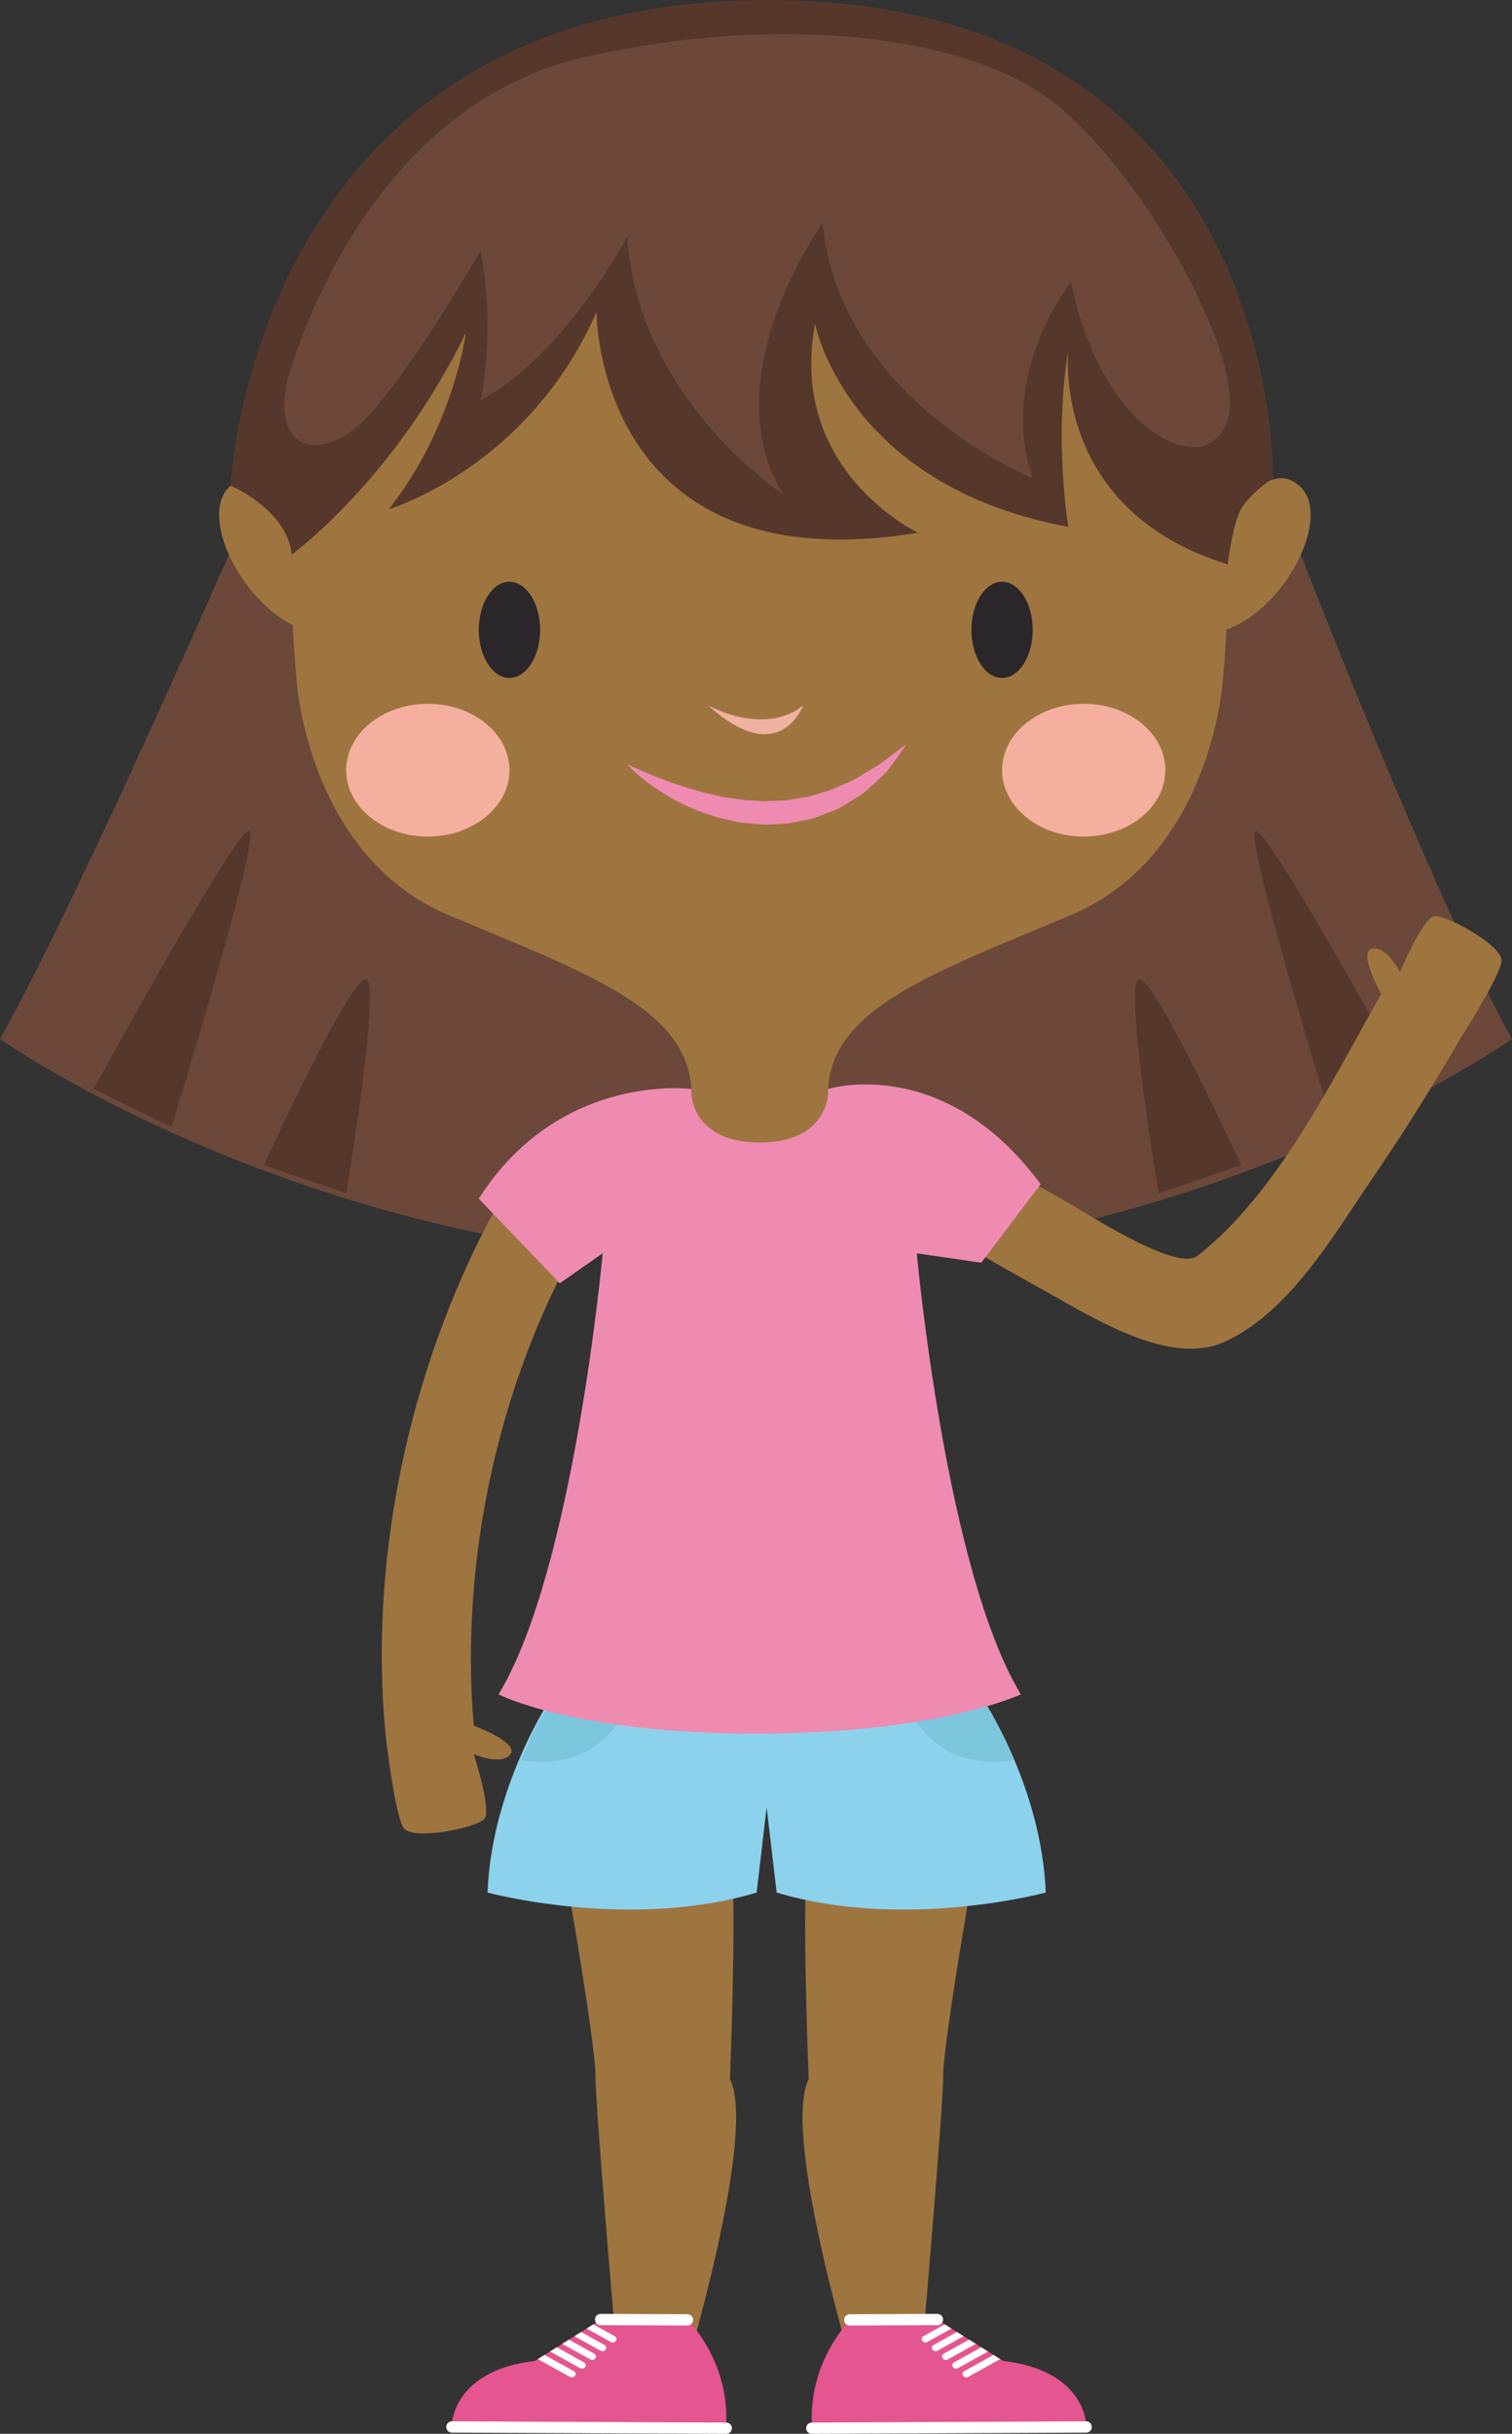 <svg xmlns="http://www.w3.org/2000/svg" width="71.674" height="115.329"><rect width="100%" height="100%" fill="#333333" stroke="none"/><g fill-rule="evenodd" stroke-miterlimit="10" data-paper-data="{&quot;isPaintingLayer&quot;:true}" style="mix-blend-mode:normal"><path fill="#6b483a" d="M36.013 59.828v.005l-.176-.002-.177.002v-.005C14.84 59.71 0 49.233 0 49.233c3.564-6.323 10.852-22.955 10.852-22.955l24.809-3.57v-.047l.176.024.176-.024v.046l25.651 3.57s6.446 16.634 10.01 22.957c0 0-14.839 10.476-35.661 10.596z" data-paper-data="{&quot;origPos&quot;:null}"/><path fill="#55382b" d="m4.44 51.604 3.687 1.804s4.252-13.774 3.69-14.023c-.563-.248-7.378 12.219-7.378 12.219zm11.971 4.94s1.736-10.355.892-10.15c-.844.206-4.8 8.818-4.8 8.818zm46.797-3.136s-4.252-13.774-3.69-14.023c.563-.248 7.378 12.219 7.378 12.219zm-8.284 3.137s-1.736-10.356-.892-10.15c.844.205 4.8 8.817 4.8 8.817z" data-paper-data="{&quot;origPos&quot;:null}"/><path fill="#9e753f" d="M34.602 87.171c.376 2.417-.001 11.343-.001 11.343 1.322 2.639-2.25 14.32-2.25 14.32H29.35s-1.125-12.832-1.125-14.505c0-1.675-1.688-11.158-1.688-11.158z" data-paper-data="{&quot;origPos&quot;:null}"/><path fill="#e55590" d="M32.608 109.93s2.05 2.039 1.802 5.133l-13.003-.057s-.047-2.668 3.956-3.132l3.128-1.96z"/><path fill="#fff" d="m27.808 110.341.317-.199 1.015.563c.195.109.008.381-.187.272l-1.145-.637zm-.26.164 1.108.615c.194.106.007.379-.186.273l-1.24-.69zm.436 1.301c-.444-.247-.887-.494-1.332-.74l.318-.198c.402.22.801.444 1.202.665.194.108.007.38-.188.273m-.485.412-1.423-.79.317-.2 1.294.718c.194.109.008.381-.187.273m-.484.414-1.518-.844.318-.198 1.387.77c.193.108.007.379-.187.272m-5.611 2.64a.268.268 0 0 1 .004-.535l13.001.058c.38.003.377.535-.001.533-4.334-.017-8.669-.036-13.004-.056m7.084-5.092c-.379-.002-.376-.537.002-.535l4.118.018a.268.268 0 0 1-.002.534l-4.117-.018"/><path fill="#9e753f" d="M46.4 87.171s-1.687 9.483-1.687 11.158c0 1.673-1.126 14.505-1.126 14.505h-3.001s-3.571-11.681-2.25-14.32c0 0-.376-8.926-.001-11.343h8.066z" data-paper-data="{&quot;origPos&quot;:null}"/><path fill="#e55590" d="m40.301 109.93 4.118-.016 3.127 1.96c4.004.464 3.956 3.132 3.956 3.132l-13.002.057c-.249-3.094 1.8-5.133 1.8-5.133z"/><path fill="#fff" d="m45.102 110.34-1.145.637c-.195.109-.383-.163-.188-.272l1.015-.563.318.199zm.578.363c-.414.229-.827.459-1.24.69-.194.106-.381-.167-.186-.273l1.107-.615.318.198zm-.755 1.103c-.194.107-.382-.165-.187-.273.4-.221.8-.445 1.201-.665l.318.198-1.332.74m.485.413c-.195.108-.382-.164-.188-.273l1.295-.718.317.2-1.424.79m.484.415c-.194.107-.381-.164-.188-.272l1.388-.77.318.198-1.518.844m5.61 2.64c-4.334.02-8.67.039-13.004.056-.378.002-.38-.53-.001-.533l13.002-.058a.268.268 0 0 1 .003.535m-7.084-5.093-4.118.018c-.379.002-.382-.533-.002-.534l4.118-.018c.379-.002.382.533.002.535"/><path fill="#8cd2ed" d="M46.557 80.459s2.826 4.202 3.014 9.222c0 0-6.705 1.814-12.755 0l-.475-4.043-.474 4.043c-6.049 1.814-12.755 0-12.755 0 .188-5.021 3.013-9.222 3.013-9.222l10.216 1.123 10.216-1.122"/><path fill="#7cc6dd" d="M46.557 80.459s.766 1.145 1.527 2.945c-3.295.543-4.651-1.638-5.067-2.556l3.54-.388m-20.335-.001s-.765 1.145-1.526 2.945c3.295.543 4.65-1.638 5.067-2.556l-3.541-.388"/><path fill="#9e753f" d="M24.037 56.303c1.36-2.337 5.006-.23 3.644 2.112-4.02 6.91-5.893 15.401-5.224 23.36 0 0 2.161.794 1.738 1.352-.422.558-1.738 0-1.738 0s.87 2.65.494 3.068c-.373.419-3.398 1.047-3.82.419-.42-.627-.84-4.297-.84-4.297-.879-8.808 1.294-18.364 5.746-26.014m47.138-10.742c-.09.749-1.895 3.562-1.895 3.562a109.817 109.817 0 0 1-4.304 6.838c-1.81 2.642-3.892 6.267-6.96 7.637-2.66 1.188-6.462-1.317-8.68-2.537a116.266 116.266 0 0 1-7.31-4.372c-2.255-1.464-.288-5.17 1.993-3.69a110.536 110.536 0 0 0 6.273 3.798c1.25.699 5.478 3.497 6.482 2.707 3.788-2.984 6.318-8.214 8.702-12.404 0 0-1.123-1.994-.436-2.147.686-.152 1.322 1.119 1.322 1.119s1.074-2.575 1.633-2.652c.558-.078 3.27 1.392 3.18 2.14" data-paper-data="{&quot;origPos&quot;:null}"/><path fill="#ef8bb1" d="M43.458 59.39s1.371 15.042 4.935 20.9c0 0-3.939 1.86-12.556 1.86-8.616 0-12.204-1.86-12.204-1.86 3.565-5.858 4.936-20.9 4.936-20.9l-2.033 1.421-3.84-4.01c3.841-6.032 10.082-5.196 10.082-5.196.713 2.129 3.235 2.092 3.235 2.092s2.521.037 3.236-2.092c0 0 5.486-1.72 10.081 4.51l-2.813 3.72z"/><path fill="#9e753f" d="M36.013 2.348s24.9-2.232 21.945 29.987c0 0-.562 8.228-7.174 11.018-6.612 2.79-11.536 4.463-11.536 8.508 0 0-.046 2.278-3.235 2.278s-3.235-2.278-3.235-2.278c0-4.045-4.924-5.718-11.536-8.508-6.612-2.789-7.174-11.018-7.174-11.018C11.113.117 36.013 2.348 36.013 2.348" data-paper-data="{&quot;origPos&quot;:null}"/><path fill="#9e753f" d="M10.93 23.013c1.687-1.488 3.662 2.228 3.662 2.228h.001a47.234 47.234 0 0 0 .026 4.61l-.027.043c-2.808-.744-5.35-5.393-3.663-6.88m50.657-.001c-1.688-1.488-3.663 2.228-3.663 2.228a47.544 47.544 0 0 1-.026 4.61l.026.043c2.809-.744 5.35-5.393 3.663-6.88" data-paper-data="{&quot;origPos&quot;:null}"/><path fill="#2b2629" d="M48.955 29.847c0 1.258-.65 2.278-1.453 2.278s-1.454-1.02-1.454-2.278c0-1.257.65-2.278 1.454-2.278.802 0 1.453 1.02 1.453 2.278m-23.352 0c0 1.258-.65 2.278-1.454 2.278-.802 0-1.453-1.02-1.453-2.278 0-1.257.65-2.278 1.453-2.278s1.454 1.02 1.454 2.278"/><path fill="#efb1a0" d="M33.575 33.427s2.626 1.488 4.501 0c0 0-1.125 3.069-4.501 0"/><path fill="#ef8bb1" d="M29.73 36.217s.21.104.582.262c.182.086.413.17.667.281.258.105.554.208.868.33.325.101.665.232 1.036.33.185.051.372.11.566.158.197.037.394.087.596.133.4.11.828.12 1.248.202l.643.037.323.02.321-.021.644-.022c.212-.019.42-.07.628-.101.204-.048.42-.049.616-.118l.588-.177c.398-.092.739-.292 1.088-.434.355-.135.652-.335.937-.509l.414-.248a1.83 1.83 0 0 0 .364-.243c.214-.172.41-.315.572-.437.324-.239.522-.373.522-.373s-.123.193-.36.527c-.12.165-.264.37-.442.596-.161.245-.423.44-.68.69-.261.243-.541.521-.909.72-.357.21-.71.49-1.152.629-.426.168-.864.37-1.347.434-.238.044-.477.106-.72.134l-.734.047-.368.011-.365-.03-.722-.064c-.236-.038-.467-.093-.694-.144a4.922 4.922 0 0 1-.665-.178c-.215-.07-.427-.134-.63-.21-.2-.08-.39-.17-.578-.252-.38-.153-.708-.361-1.017-.532-1.22-.732-1.84-1.448-1.84-1.448"/><path fill="#f4af9f" d="M24.15 36.496c0 1.737-1.732 3.145-3.87 3.145-2.137 0-3.87-1.408-3.87-3.145 0-1.738 1.733-3.146 3.87-3.146 2.138 0 3.87 1.408 3.87 3.146m31.09 0c0 1.737-1.731 3.145-3.87 3.145-2.136 0-3.868-1.408-3.868-3.145 0-1.738 1.732-3.146 3.869-3.146 2.138 0 3.87 1.408 3.87 3.146"/><path fill="#55382b" d="M13.829 26.278c-.221-2.139-2.9-3.265-2.9-3.265S11.958 0 36.388 0C60.82 0 60.347 22.662 60.347 22.662s-1.306.835-1.642 1.722c-.337.888-.504 2.36-.504 2.36-8.425-2.597-7.558-10.146-7.558-10.146-.703 4.183 0 8.367 0 8.367-10.551-1.952-12.004-9.623-12.004-9.623-1.313 6.974 4.877 9.902 4.877 9.902-15.287 2.511-15.24-10.46-15.24-10.46-3.236 7.392-9.847 9.345-9.847 9.345 3.094-3.906 3.657-8.369 3.657-8.369-3.376 6.974-8.256 10.518-8.256 10.518" data-paper-data="{&quot;origPos&quot;:null}"/><path fill="#6b483a" d="M37.142 23.435s-6.883-4.462-7.413-12.204c0 0-2.966 5.596-6.945 7.742 0 0 .73-3.28 0-7.086 0 0-3.018 5.25-5.25 7.742-2.23 2.494-5.057 1.837-3.71-2.296 1.347-4.134 5.278-12.663 13.9-14.631C36.348.733 44.976 1.52 49.33 4.408c4.356 2.886 9.815 12.466 8.872 15.484-.943 3.018-5.972.739-7.428-6.52 0 0-3.505 4.317-1.82 9.29 0 0-9.165-3.689-9.96-12.087 0 0-5.294 7.348-1.852 12.86" data-paper-data="{&quot;origPos&quot;:null}"/></g></svg>